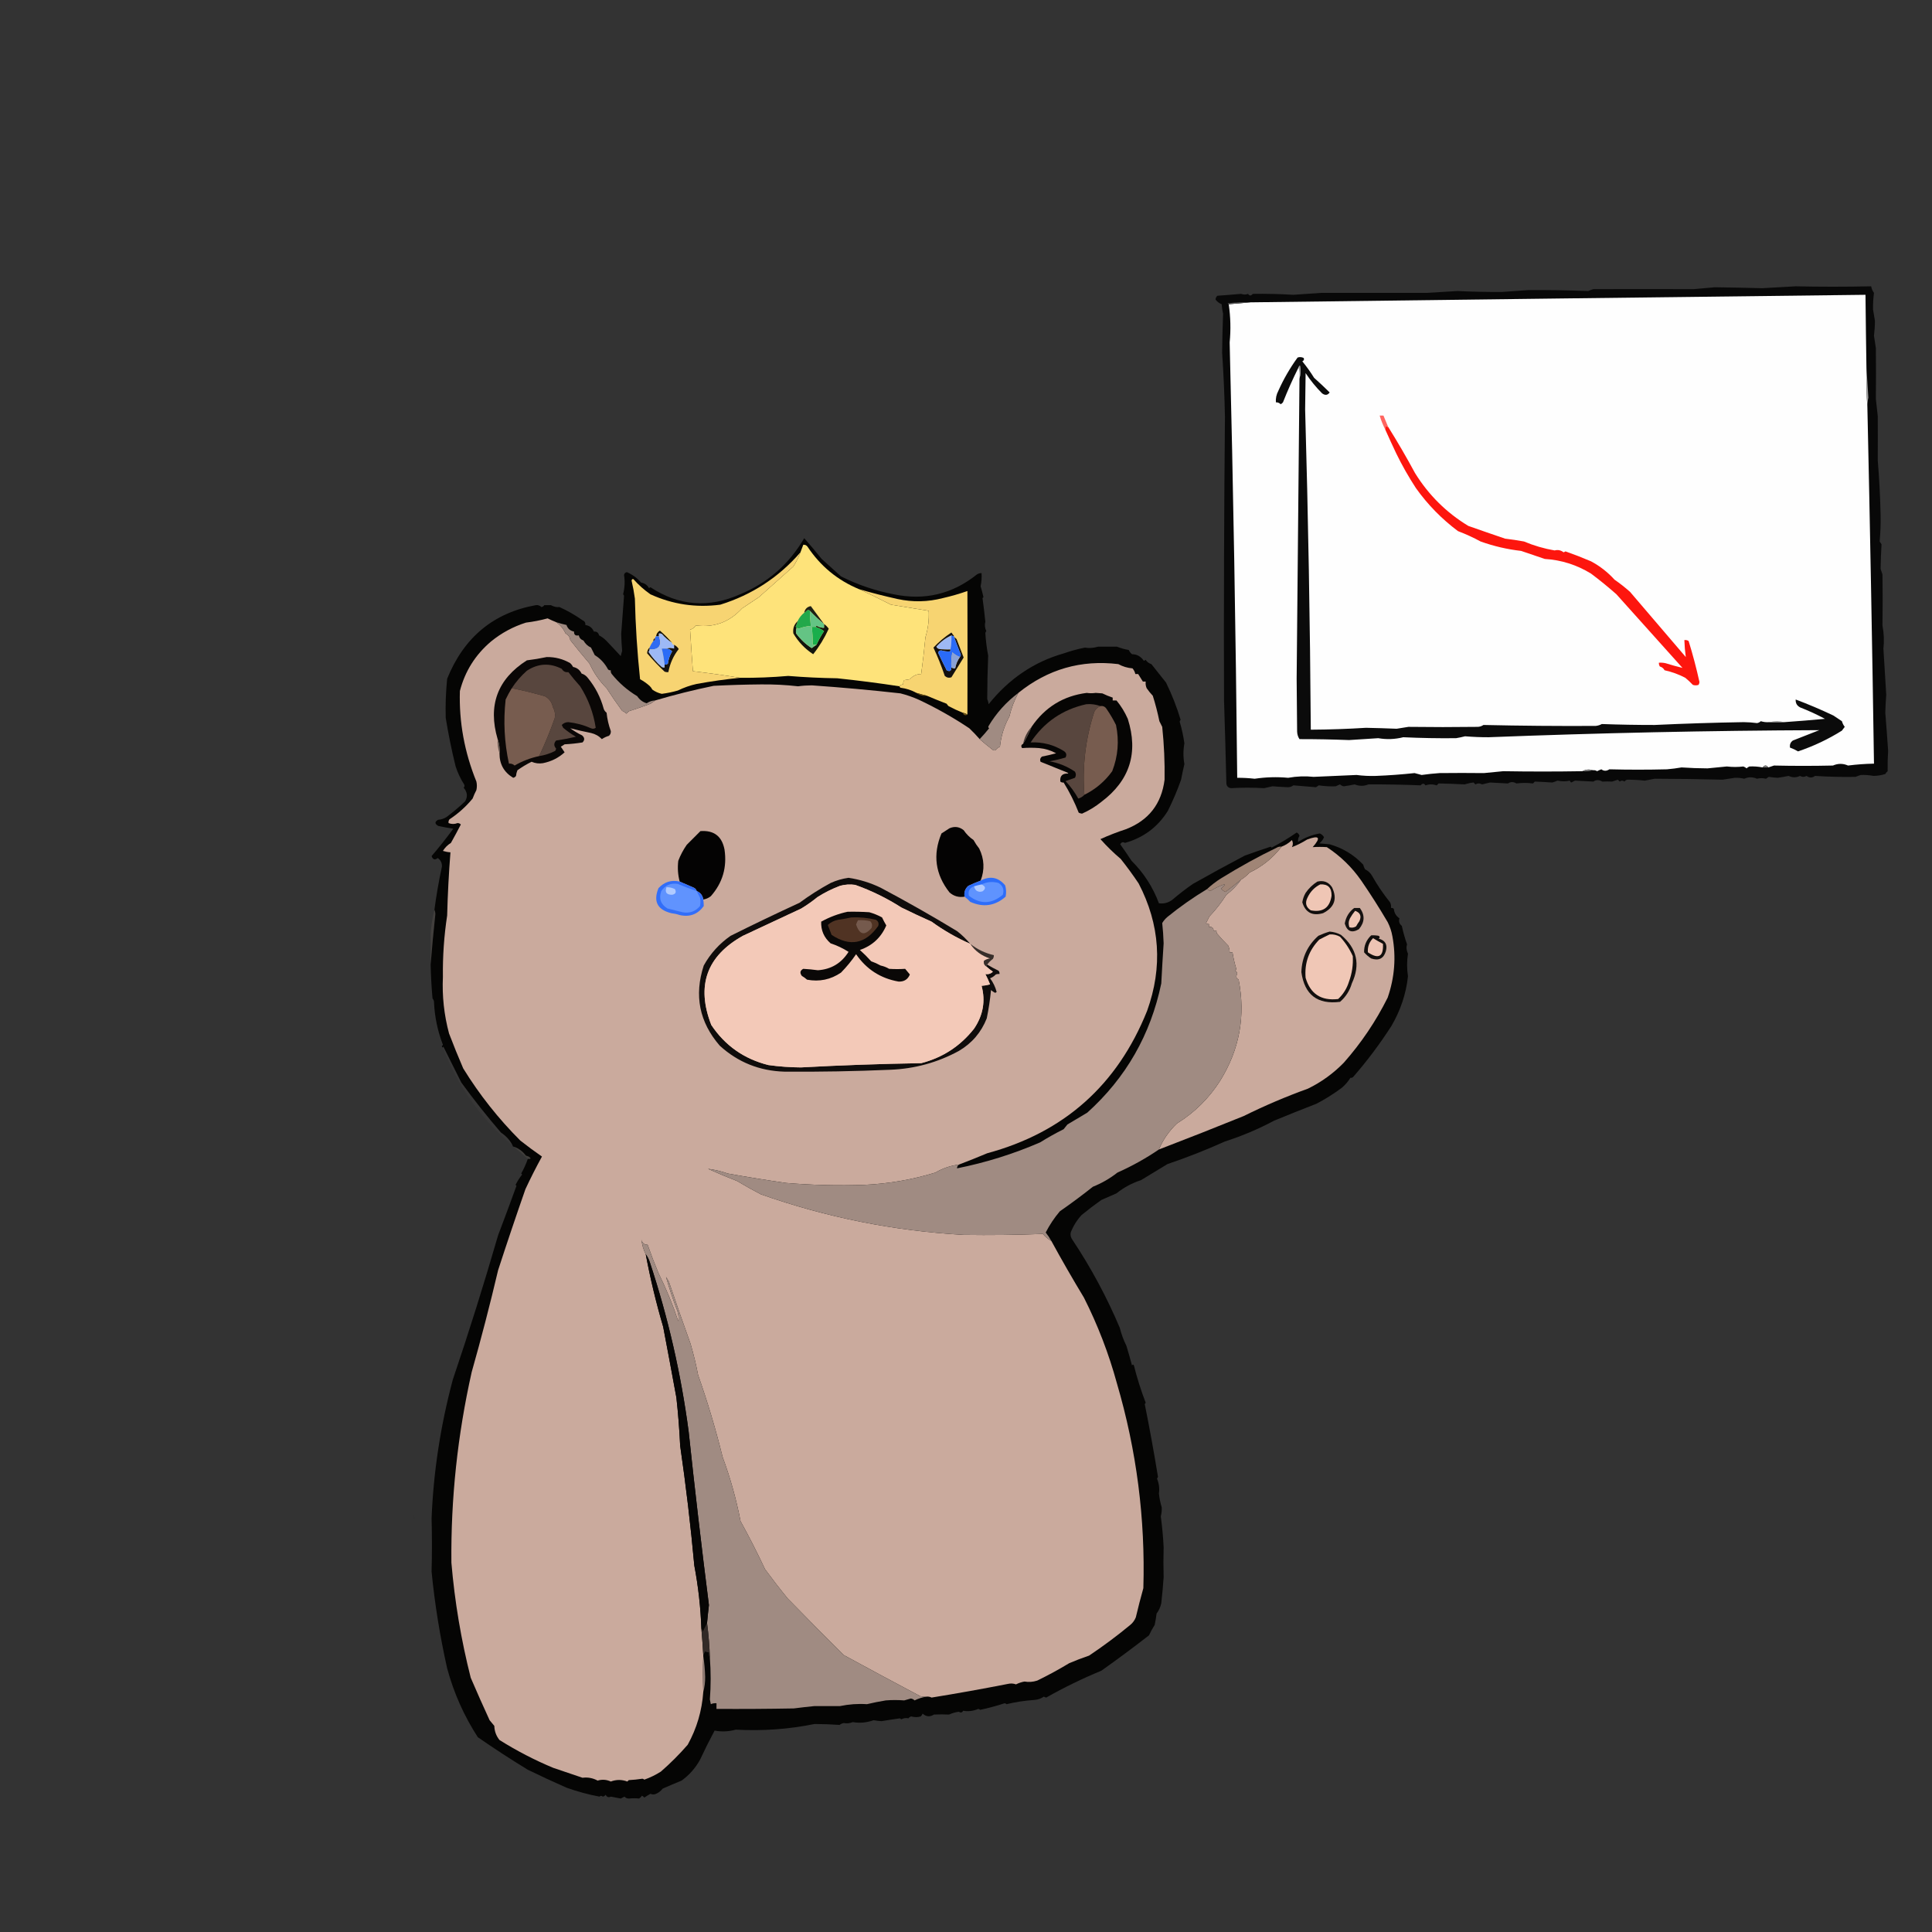 <?xml version="1.0" encoding="UTF-8"?>
<!DOCTYPE svg PUBLIC "-//W3C//DTD SVG 1.1//EN" "http://www.w3.org/Graphics/SVG/1.1/DTD/svg11.dtd">
<svg xmlns="http://www.w3.org/2000/svg" version="1.1" width="2048px" height="2048px" style="shape-rendering:geometricPrecision; text-rendering:geometricPrecision; image-rendering:optimizeQuality; fill-rule:evenodd; clip-rule:evenodd" xmlns:xlink="http://www.w3.org/1999/xlink">
<rect width="100%" height="100%" fill="#333333" stroke="none"/>
<g><path style="opacity:0.911" fill="#050505" d="M 1903.5,303.5 C 1929.12,304.072 1955.78,304.072 1983.5,303.5C 1983.98,306.005 1984.98,308.338 1986.5,310.5C 1985.75,316.018 1985.42,321.852 1985.5,328C 1986.17,332 1986.83,336 1987.5,340C 1987.51,344.995 1987.17,350.328 1986.5,356C 1987.17,360.333 1987.83,364.667 1988.5,369C 1988.68,387.526 1988.68,405.526 1988.5,423C 1989.17,429 1989.83,435 1990.5,441C 1990.61,457.18 1990.61,472.846 1990.5,488C 1992.07,506.748 1993.07,525.914 1993.5,545.5C 1993.73,554.928 1993.39,564.428 1992.5,574C 1993.17,575 1993.83,576 1994.5,577C 1994,585.408 1993.67,594.074 1993.5,603C 1994.17,605 1994.83,607 1995.5,609C 1995.78,626.642 1995.78,644.642 1995.5,663C 1997.09,671.629 1997.43,679.795 1996.5,687.5C 1997.41,703.557 1998.41,719.891 1999.5,736.5C 1999.02,742.564 1998.68,748.897 1998.5,755.5C 1999.57,768.586 2000.57,782.086 2001.5,796C 2001.04,802.619 2000.87,809.786 2001,817.5C 1999.98,818.354 1999.14,819.354 1998.5,820.5C 1994.7,821.724 1990.54,822.39 1986,822.5C 1981.42,821.651 1976.92,821.317 1972.5,821.5C 1970.62,822.093 1968.78,822.76 1967,823.5C 1952.81,823.78 1938.48,823.447 1924,822.5C 1921.12,824.714 1918.12,824.714 1915,822.5C 1912.67,823.833 1910.33,823.833 1908,822.5C 1904.11,824.425 1900.11,824.425 1896,822.5C 1892.23,823.274 1888.39,823.94 1884.5,824.5C 1881.33,824.362 1878.16,824.029 1875,823.5C 1874,824.167 1873,824.833 1872,825.5C 1868.67,824.697 1865.5,824.697 1862.5,825.5C 1857.82,823.49 1853.32,823.49 1849,825.5C 1845.81,824.718 1842.48,824.385 1839,824.5C 1834.67,825.167 1830.33,825.833 1826,826.5C 1802.6,825.892 1778.6,825.559 1754,825.5C 1750.53,826.202 1747.03,826.869 1743.5,827.5C 1737.71,826.835 1731.54,826.502 1725,826.5C 1723.74,826.759 1722.74,827.426 1722,828.5C 1720.33,827.167 1718.67,827.167 1717,828.5C 1716.33,827.833 1715.67,827.167 1715,826.5C 1713,827.167 1711,827.833 1709,828.5C 1705.49,828.341 1701.99,828.341 1698.5,828.5C 1695.14,826.47 1691.97,826.47 1689,828.5C 1682.56,828.121 1676.06,827.788 1669.5,827.5C 1668.17,828.167 1666.83,828.833 1665.5,829.5C 1664.81,828.975 1664.31,828.308 1664,827.5C 1659.89,828.485 1655.56,828.485 1651,827.5C 1649.22,828.309 1647.38,828.976 1645.5,829.5C 1639.42,829.076 1633.25,828.743 1627,828.5C 1626.33,829.167 1625.67,829.833 1625,830.5C 1619.06,829.746 1613.23,829.746 1607.5,830.5C 1604.29,828.594 1601.29,828.594 1598.5,830.5C 1592.38,830.182 1586.05,829.848 1579.5,829.5C 1576.63,830.122 1573.8,830.789 1571,831.5C 1568.67,830.167 1566.33,830.167 1564,831.5C 1563.33,830.833 1562.67,830.167 1562,829.5C 1559.03,829.797 1555.86,830.464 1552.5,831.5C 1543.47,831.003 1534.3,830.67 1525,830.5C 1524.33,831.167 1523.67,831.833 1523,832.5C 1519,831.167 1515,831.167 1511,832.5C 1509.52,830.219 1507.85,830.219 1506,832.5C 1487.19,831.737 1468.69,831.404 1450.5,831.5C 1445.79,833.486 1440.96,833.486 1436,831.5C 1432.22,832.299 1428.38,832.966 1424.5,833.5C 1422.94,833.278 1421.61,832.611 1420.5,831.5C 1418.94,832.074 1417.44,832.74 1416,833.5C 1410.12,833.766 1404.12,833.433 1398,832.5C 1397,833.167 1396,833.833 1395,834.5C 1387,833.833 1379,833.167 1371,832.5C 1369.26,833.894 1367.26,834.561 1365,834.5C 1359.31,834.238 1353.97,833.905 1349,833.5C 1346,834.167 1343,834.833 1340,835.5C 1327.93,834.804 1316.26,834.804 1305,835.5C 1301.99,835.153 1300.32,833.486 1300,830.5C 1299.32,801.521 1298.48,772.021 1297.5,742C 1297.18,646.344 1297.51,546.344 1298.5,442C 1298.04,419.307 1297.04,396.64 1295.5,374C 1295.66,360.517 1295.99,346.683 1296.5,332.5C 1295.75,329.223 1295.25,325.89 1295,322.5C 1292.3,321.415 1290.14,319.749 1288.5,317.5C 1288.64,315.893 1289.3,314.559 1290.5,313.5C 1298.62,312.937 1306.95,312.271 1315.5,311.5C 1318.29,312.445 1320.79,312.445 1323,311.5C 1324.48,313.781 1326.15,313.781 1328,311.5C 1341.73,311.268 1356.06,311.602 1371,312.5C 1380.67,311.833 1390.33,311.167 1400,310.5C 1437.57,310.43 1474.9,310.43 1512,310.5C 1523,309.833 1534,309.167 1545,308.5C 1560.46,309.243 1576.13,309.576 1592,309.5C 1601.33,308.833 1610.67,308.167 1620,307.5C 1640.4,307.339 1661.57,307.672 1683.5,308.5C 1685.3,307.735 1687.13,307.068 1689,306.5C 1724.41,306.38 1759.74,306.38 1795,306.5C 1802.67,305.833 1810.33,305.167 1818,304.5C 1834.54,304.732 1851.21,305.066 1868,305.5C 1879.93,304.843 1891.76,304.176 1903.5,303.5 Z"/></g>
<g><path style="opacity:1" fill="#fefefe" d="M 1978.5,389.5 C 1978.17,403.677 1978.5,417.677 1979.5,431.5C 1982.31,557.399 1984.64,683.399 1986.5,809.5C 1977.41,809.661 1968.25,810.328 1959,811.5C 1953.67,809.161 1948.34,809.161 1943,811.5C 1922.06,811.967 1901.23,811.967 1880.5,811.5C 1878.47,812.172 1876.47,812.838 1874.5,813.5C 1872.5,810.833 1870.5,810.833 1868.5,813.5C 1863.77,812.606 1859.1,812.273 1854.5,812.5C 1853.33,812.919 1852.33,813.585 1851.5,814.5C 1850.45,813.617 1849.29,812.95 1848,812.5C 1842.25,813.192 1836.41,813.192 1830.5,812.5C 1823.61,813.112 1816.78,813.779 1810,814.5C 1801.04,814.467 1791.88,814.133 1782.5,813.5C 1777.38,814.396 1772.22,815.062 1767,815.5C 1746.48,816.009 1726.15,816.009 1706,815.5C 1702.97,817.509 1700.14,817.509 1697.5,815.5C 1695.94,816.074 1694.44,816.74 1693,817.5C 1691.64,816.62 1690.14,816.286 1688.5,816.5C 1684.64,815.287 1680.97,815.62 1677.5,817.5C 1649.21,817.966 1621.21,817.966 1593.5,817.5C 1586.68,818.185 1579.85,818.852 1573,819.5C 1557.71,819.317 1542.05,819.317 1526,819.5C 1519.63,819.947 1513.3,820.614 1507,821.5C 1504.48,820.896 1501.98,820.229 1499.5,819.5C 1485.89,820.968 1472.22,821.968 1458.5,822.5C 1451.55,822.719 1444.71,822.386 1438,821.5C 1422.83,822.158 1407.66,822.825 1392.5,823.5C 1383.62,822.54 1374.62,822.873 1365.5,824.5C 1353.72,823.407 1341.89,823.74 1330,825.5C 1323.78,824.789 1317.61,824.455 1311.5,824.5C 1309.97,670.521 1307.3,516.688 1303.5,363C 1304.8,349.436 1304.47,335.936 1302.5,322.5C 1310.17,321.833 1317.83,321.167 1325.5,320.5C 1542.87,317.738 1760.2,315.071 1977.5,312.5C 1977.75,338.168 1978.09,363.835 1978.5,389.5 Z"/></g>
<g><path style="opacity:1" fill="#575757" d="M 1325.5,320.5 C 1317.83,321.167 1310.17,321.833 1302.5,322.5C 1301.96,322.44 1301.62,322.107 1301.5,321.5C 1309.47,320.502 1317.47,320.169 1325.5,320.5 Z"/></g>
<g><path style="opacity:0.999" fill="#0b0b0b" d="M 1875.5,765.5 C 1880.63,765.839 1885.97,765.839 1891.5,765.5C 1905.85,764.499 1920.18,763.333 1934.5,762C 1926.16,757.502 1917.5,753.502 1908.5,750C 1904.93,748.266 1903.26,745.432 1903.5,741.5C 1916.95,746.551 1930.29,752.218 1943.5,758.5C 1946.51,760.509 1949.51,762.509 1952.5,764.5C 1953.12,766.711 1954.12,768.711 1955.5,770.5C 1954.5,771.833 1953.5,773.167 1952.5,774.5C 1937.94,783.641 1922.44,790.974 1906,796.5C 1903.24,794.873 1900.4,793.54 1897.5,792.5C 1896.96,789.348 1897.96,786.848 1900.5,785C 1909.81,781.346 1919.15,777.679 1928.5,774C 1811.45,774.474 1694.61,776.974 1578,781.5C 1569.88,781.534 1561.55,781.201 1553,780.5C 1549.87,781.315 1546.7,781.982 1543.5,782.5C 1524.85,782.711 1506.18,782.378 1487.5,781.5C 1478.75,783.712 1469.91,784.046 1461,782.5C 1450.67,783.167 1440.33,783.833 1430,784.5C 1412.46,783.807 1394.96,783.474 1377.5,783.5C 1375.93,781.118 1375.1,778.451 1375,775.5C 1374.83,756.833 1374.67,738.167 1374.5,719.5C 1375.57,613.585 1376.57,507.585 1377.5,401.5C 1378.65,397.019 1378.82,392.352 1378,387.5C 1377.28,388.044 1376.78,388.711 1376.5,389.5C 1370.48,401.541 1364.98,413.874 1360,426.5C 1359.31,427.357 1358.48,428.023 1357.5,428.5C 1356.15,427.05 1354.48,426.383 1352.5,426.5C 1352.18,422.253 1353.01,418.253 1355,414.5C 1360.6,401.911 1367.44,390.078 1375.5,379C 1377.77,378.242 1379.94,378.409 1382,379.5C 1382.66,381.108 1382.16,382.275 1380.5,383C 1385.01,388.525 1389.18,394.359 1393,400.5C 1398.59,405.472 1404.09,410.639 1409.5,416C 1407.39,419.013 1404.72,419.346 1401.5,417C 1395,410.485 1389.16,403.319 1384,395.5C 1383.76,408.416 1383.59,421.25 1383.5,434C 1386.74,547.391 1388.74,660.558 1389.5,773.5C 1408.98,773.386 1428.48,772.719 1448,771.5C 1458.68,771.711 1469.52,772.045 1480.5,772.5C 1484.68,771.869 1488.84,771.203 1493,770.5C 1517.18,770.823 1541.52,770.823 1566,770.5C 1568.38,770.518 1570.55,769.851 1572.5,768.5C 1612.21,769.387 1651.88,769.721 1691.5,769.5C 1693.8,769.268 1695.96,768.601 1698,767.5C 1716.71,768.182 1735.38,768.515 1754,768.5C 1785.5,767.021 1817,766.021 1848.5,765.5C 1853.2,765.557 1857.86,765.89 1862.5,766.5C 1864.06,766.278 1865.39,765.611 1866.5,764.5C 1869.42,765.407 1872.42,765.74 1875.5,765.5 Z"/></g>
<g><path style="opacity:1" fill="#999999" d="M 1377.5,401.5 C 1377.82,397.298 1377.48,393.298 1376.5,389.5C 1376.78,388.711 1377.28,388.044 1378,387.5C 1378.82,392.352 1378.65,397.019 1377.5,401.5 Z"/></g>
<g><path style="opacity:1" fill="#a6a6a6" d="M 1978.5,389.5 C 1979.23,400.011 1979.9,410.678 1980.5,421.5C 1979.79,424.799 1979.46,428.133 1979.5,431.5C 1978.5,417.677 1978.17,403.677 1978.5,389.5 Z"/></g>
<g><path style="opacity:1" fill="#ff6560" d="M 1471.5,452.5 C 1470.5,452.586 1469.67,452.252 1469,451.5C 1468.51,452.793 1468.34,454.127 1468.5,455.5C 1466.05,450.725 1464.05,445.725 1462.5,440.5C 1463.83,440.5 1465.17,440.5 1466.5,440.5C 1468.12,444.474 1469.78,448.474 1471.5,452.5 Z"/></g>
<g><path style="opacity:1" fill="#fd160e" d="M 1471.5,452.5 C 1481.46,468.41 1490.96,484.744 1500,501.5C 1514.43,524.76 1533.26,543.426 1556.5,557.5C 1569.78,562.185 1582.78,566.685 1595.5,571C 1602.2,571.783 1608.87,572.783 1615.5,574C 1625.9,578.381 1636.74,581.548 1648,583.5C 1651.41,582.549 1654.57,583.215 1657.5,585.5C 1658.17,585.167 1658.83,584.833 1659.5,584.5C 1668.61,587.703 1677.61,591.203 1686.5,595C 1695.96,600.063 1704.3,606.563 1711.5,614.5C 1717.27,618.472 1722.77,622.805 1728,627.5C 1747.64,650.475 1767.3,673.475 1787,696.5C 1786.19,690.585 1785.69,684.585 1785.5,678.5C 1787.14,678.286 1788.64,678.62 1790,679.5C 1794.45,693.84 1798.28,708.34 1801.5,723C 1801.41,724.107 1801.08,725.107 1800.5,726C 1798.5,726.667 1796.5,726.667 1794.5,726C 1792.01,723.345 1789.34,720.845 1786.5,718.5C 1779.54,714.847 1772.21,712.18 1764.5,710.5C 1763.4,708.465 1761.74,707.132 1759.5,706.5C 1758.75,705.264 1758.42,703.93 1758.5,702.5C 1760.86,702.337 1763.19,702.503 1765.5,703C 1771.53,704.885 1777.53,706.551 1783.5,708C 1760.2,682.026 1736.86,656.026 1713.5,630C 1704.79,622.288 1695.79,614.955 1686.5,608C 1671.35,598.742 1655.02,593.576 1637.5,592.5C 1629.17,589.667 1620.83,586.833 1612.5,584C 1597.8,582.326 1583.47,578.993 1569.5,574C 1561.82,569.831 1553.82,566.164 1545.5,563C 1528.27,550.1 1513.43,534.933 1501,517.5C 1493.23,505.622 1486.23,493.289 1480,480.5C 1476.07,472.219 1472.24,463.886 1468.5,455.5C 1468.34,454.127 1468.51,452.793 1469,451.5C 1469.67,452.252 1470.5,452.586 1471.5,452.5 Z"/></g>
<g><path style="opacity:0.946" fill="#030302" d="M 559.5,1228.5 C 562.999,1228.74 563.332,1227.91 560.5,1226C 559.5,1225.67 558.5,1225.33 557.5,1225C 554.081,1220.39 549.747,1217.22 544.5,1215.5C 543.833,1215.5 543.5,1215.17 543.5,1214.5C 540.928,1209.05 536.762,1204.39 531,1200.5C 516.289,1183.42 502.289,1165.75 489,1147.5C 482.678,1134.86 476.344,1122.19 470,1109.5C 469.601,1109.73 469.435,1110.06 469.5,1110.5C 468.662,1110.16 468.328,1109.49 468.5,1108.5C 469.043,1108.44 469.376,1108.11 469.5,1107.5C 463.816,1092.75 460.649,1077.42 460,1061.5C 459.768,1060.26 459.268,1059.26 458.5,1058.5C 457.422,1046.35 456.755,1034.35 456.5,1022.5C 457.909,1004.8 459.576,986.963 461.5,969C 461.492,967.293 461.158,965.793 460.5,964.5C 462.537,949.056 465.204,933.722 468.5,918.5C 468.587,914.674 467.087,911.674 464,909.5C 461.059,911.964 458.892,911.297 457.5,907.5C 465.515,898.147 473.182,888.48 480.5,878.5C 475.136,877.645 469.803,876.645 464.5,875.5C 460.693,873.233 460.693,871.066 464.5,869C 467.754,868.75 470.754,867.75 473.5,866C 480.293,860.875 486.793,855.375 493,849.5C 495.982,844.505 495.482,839.672 491.5,835C 492.517,833.951 492.684,832.784 492,831.5C 488.214,825.592 485.214,819.258 483,812.5C 478.796,795.431 475.296,778.265 472.5,761C 472.107,747.335 472.607,733.502 474,719.5C 491.782,675.6 523.115,649.6 568,641.5C 570.07,641.163 572.07,641.829 574,643.5C 575.261,643.241 576.261,642.574 577,641.5C 579.333,641.5 581.667,641.5 584,641.5C 587,643.173 590,643.84 593,643.5C 601.347,647.233 609.513,651.899 617.5,657.5C 619.756,658.421 620.756,660.088 620.5,662.5C 624.889,663.179 627.889,665.512 629.5,669.5C 632.505,669.25 634.338,670.583 635,673.5C 637.775,674.939 640.275,676.772 642.5,679C 647.81,684.53 652.977,690.03 658,695.5C 658.422,693.645 658.922,691.811 659.5,690C 658.961,683.884 658.628,677.884 658.5,672C 659.483,658.528 660.483,645.028 661.5,631.5C 661.291,630.914 660.957,630.414 660.5,630C 662.277,622.971 662.611,616.137 661.5,609.5C 661.833,607.833 662.833,606.833 664.5,606.5C 670.341,609.006 675.341,612.673 679.5,617.5C 683.385,618.178 686.218,620.178 688,623.5C 688.414,623.043 688.914,622.709 689.5,622.5C 719.608,642.302 751.274,644.802 784.5,630C 813.84,617.828 836.507,597.995 852.5,570.5C 858.825,577.662 864.992,584.995 871,592.5C 877.808,598.638 884.641,604.805 891.5,611C 909.271,619.924 927.938,626.257 947.5,630C 980.171,636.772 1009.5,629.772 1035.5,609C 1037.02,607.991 1038.69,607.491 1040.5,607.5C 1040.78,612.233 1040.44,616.9 1039.5,621.5C 1040.67,625.384 1041.67,629.217 1042.5,633C 1042.17,633.333 1041.83,633.667 1041.5,634C 1042.61,642.045 1043.61,650.378 1044.5,659C 1043.62,662.336 1043.96,665.67 1045.5,669C 1044.98,669.561 1044.64,670.228 1044.5,671C 1044.96,678.922 1045.96,686.922 1047.5,695C 1046.86,710.241 1046.53,725.574 1046.5,741C 1047.25,742.734 1047.75,744.567 1048,746.5C 1069.54,719.502 1096.21,701.502 1128,692.5C 1135.19,689.995 1142.52,687.995 1150,686.5C 1154.35,687.29 1159.01,686.957 1164,685.5C 1170.68,685.511 1177.35,685.511 1184,685.5C 1188.31,687.172 1192.47,688.339 1196.5,689C 1197.3,690.771 1198.47,692.271 1200,693.5C 1205.18,693.518 1209.35,695.851 1212.5,700.5C 1213.17,700.167 1213.83,699.833 1214.5,699.5C 1215.92,701.718 1217.92,703.218 1220.5,704C 1225.69,710.516 1230.85,717.016 1236,723.5C 1242.33,736.432 1247.5,749.598 1251.5,763C 1250.98,763.561 1250.64,764.228 1250.5,765C 1252.74,772.504 1254.41,780.171 1255.5,788C 1254.17,795.333 1254.17,802.667 1255.5,810C 1254.21,815.434 1253.05,820.934 1252,826.5C 1248.12,837.518 1243.45,848.518 1238,859.5C 1227.29,876.701 1212.12,888.035 1192.5,893.5C 1190.38,892.218 1188.71,892.718 1187.5,895C 1191.62,900.73 1195.62,906.563 1199.5,912.5C 1212.4,925.282 1222.07,940.282 1228.5,957.5C 1233.51,958.248 1238.18,957.081 1242.5,954C 1249.55,947.951 1256.88,942.284 1264.5,937C 1282.64,926.76 1300.97,916.76 1319.5,907C 1328.64,903.677 1337.81,900.511 1347,897.5C 1347.33,897.833 1347.67,898.167 1348,898.5C 1357.23,893.763 1366.06,888.429 1374.5,882.5C 1376.05,883.212 1377.05,884.378 1377.5,886C 1376.21,888.05 1375.71,890.217 1376,892.5C 1383.05,887.929 1390.71,884.929 1399,883.5C 1400.96,884.292 1402.46,885.625 1403.5,887.5C 1402.41,890.094 1400.74,892.261 1398.5,894C 1402.17,894.333 1405.83,894.667 1409.5,895C 1423.29,898.915 1435.12,906.082 1445,916.5C 1445.47,918.246 1446.14,919.913 1447,921.5C 1450.23,923.036 1452.73,925.369 1454.5,928.5C 1460.1,938.412 1466.43,947.745 1473.5,956.5C 1474.47,958.396 1474.8,960.396 1474.5,962.5C 1475.68,962.281 1476.68,962.614 1477.5,963.5C 1477.98,967.789 1479.98,971.122 1483.5,973.5C 1482.46,976.678 1483.3,979.344 1486,981.5C 1487.41,988.145 1489.24,994.645 1491.5,1001C 1490.54,1004.06 1490.87,1007.39 1492.5,1011C 1491.28,1018.78 1491.28,1026.78 1492.5,1035C 1490.48,1053.49 1484.65,1070.99 1475,1087.5C 1462.78,1106.54 1449.28,1124.54 1434.5,1141.5C 1433.68,1142.39 1432.68,1142.72 1431.5,1142.5C 1429.15,1146.36 1426.15,1149.86 1422.5,1153C 1413.95,1159.4 1404.95,1165.07 1395.5,1170C 1380.35,1175.86 1365.35,1181.86 1350.5,1188C 1333.88,1196.88 1316.54,1204.21 1298.5,1210C 1278.61,1218.97 1258.27,1226.97 1237.5,1234C 1228.18,1239.64 1218.85,1245.31 1209.5,1251C 1199.95,1254.11 1191.28,1258.77 1183.5,1265C 1178.18,1267.33 1172.85,1269.66 1167.5,1272C 1160.28,1277.1 1153.28,1282.44 1146.5,1288C 1141.53,1293.44 1137.69,1299.61 1135,1306.5C 1134.45,1309.42 1135.12,1312.09 1137,1314.5C 1156.53,1343.89 1173.2,1374.89 1187,1407.5C 1188.74,1414.39 1191.08,1420.72 1194,1426.5C 1196.1,1433.42 1198.1,1440.42 1200,1447.5C 1200.67,1446.17 1201.33,1446.17 1202,1447.5C 1205.38,1460.96 1209.54,1474.13 1214.5,1487C 1214.04,1487.41 1213.71,1487.91 1213.5,1488.5C 1218.62,1514.01 1223.29,1539.68 1227.5,1565.5C 1227.17,1566.17 1226.83,1566.83 1226.5,1567.5C 1228.62,1572.6 1229.28,1577.77 1228.5,1583C 1228.97,1587.87 1229.97,1592.87 1231.5,1598C 1231.62,1601.09 1231.29,1604.26 1230.5,1607.5C 1231.94,1618.17 1232.94,1629.01 1233.5,1640C 1233.2,1650.58 1233.2,1661.25 1233.5,1672C 1232.86,1681.19 1232.03,1690.35 1231,1699.5C 1230.14,1703.54 1228.48,1707.21 1226,1710.5C 1225.52,1714.53 1224.85,1718.53 1224,1722.5C 1221.73,1726.04 1219.73,1729.71 1218,1733.5C 1201.48,1746.35 1184.65,1758.85 1167.5,1771C 1147.32,1779.34 1127.82,1788.84 1109,1799.5C 1108.13,1799.26 1107.29,1798.93 1106.5,1798.5C 1103.53,1800.58 1100.19,1801.75 1096.5,1802C 1086.2,1802.71 1076.37,1804.21 1067,1806.5C 1066.44,1805.98 1065.77,1805.64 1065,1805.5C 1056.26,1808.35 1047.59,1810.68 1039,1812.5C 1038.44,1811.98 1037.77,1811.64 1037,1811.5C 1031.76,1813.76 1026.43,1814.42 1021,1813.5C 1019.81,1815.53 1018.31,1815.86 1016.5,1814.5C 1013.07,1814.91 1009.57,1815.91 1006,1817.5C 1000.9,1817.24 995.566,1817.24 990,1817.5C 985.817,1820.2 981.817,1819.87 978,1816.5C 977.581,1817.67 976.915,1818.67 976,1819.5C 972.912,1820.47 969.579,1820.47 966,1819.5C 964.739,1819.76 963.739,1820.43 963,1821.5C 960.534,1820.89 958.034,1821.22 955.5,1822.5C 954.914,1822.29 954.414,1821.96 954,1821.5C 947.536,1822.39 941.036,1823.39 934.5,1824.5C 931.674,1824.31 928.841,1823.98 926,1823.5C 918.614,1826.1 911.281,1826.76 904,1825.5C 900.803,1826.79 897.637,1827.12 894.5,1826.5C 892.813,1826.76 891.313,1827.43 890,1828.5C 881.485,1827.87 872.652,1827.54 863.5,1827.5C 836.207,1833.06 808.374,1835.06 780,1833.5C 772.323,1835.57 764.823,1835.9 757.5,1834.5C 752.047,1844.69 746.881,1855.03 742,1865.5C 737.106,1874.31 730.606,1881.65 722.5,1887.5C 715.758,1890.24 709.092,1893.08 702.5,1896C 700.485,1898.42 698.485,1900.08 696.5,1901C 694.186,1902.4 691.853,1902.56 689.5,1901.5C 687.267,1902.74 685.101,1904.08 683,1905.5C 682.311,1904.64 681.478,1903.98 680.5,1903.5C 679.719,1904.74 678.719,1905.74 677.5,1906.5C 673.995,1906.16 670.495,1906.16 667,1906.5C 664.966,1906.65 663.299,1905.98 662,1904.5C 660.667,1905.17 659.333,1905.83 658,1906.5C 654.534,1905.8 651.034,1905.13 647.5,1904.5C 645.149,1905.71 643.316,1905.05 642,1902.5C 641.261,1903.57 640.261,1904.24 639,1904.5C 637.765,1903.38 636.598,1903.38 635.5,1904.5C 623.584,1902.25 611.917,1899.08 600.5,1895C 586.713,1888.94 573.047,1882.61 559.5,1876C 541.459,1864.99 523.792,1853.49 506.5,1841.5C 491.908,1818.97 481.075,1794.64 474,1768.5C 466.339,1734.27 460.839,1700.1 457.5,1666C 457.993,1647.27 457.993,1628.43 457.5,1609.5C 459.477,1560.26 466.977,1511.26 480,1462.5C 497.01,1412.22 513.01,1361.22 528,1309.5C 534.887,1291.37 541.387,1273.87 547.5,1257C 547.167,1256.67 546.833,1256.33 546.5,1256C 548.466,1252.1 550.8,1248.44 553.5,1245C 553.167,1244.67 552.833,1244.33 552.5,1244C 555.323,1239.02 557.657,1233.85 559.5,1228.5 Z"/></g>
<g><path style="opacity:1" fill="#fee37a" d="M 910.5,624.5 C 921.899,629.698 933.232,635.198 944.5,641C 957.89,643.113 971.223,645.28 984.5,647.5C 984.969,657.047 983.803,666.381 981,675.5C 979.763,688.536 978.263,701.536 976.5,714.5C 971.877,714.451 967.877,716.285 964.5,720C 962.5,720.333 960.5,720.667 958.5,721C 957.62,722.356 957.286,723.856 957.5,725.5C 955.801,725.527 954.467,726.194 953.5,727.5C 931.602,724.148 909.602,721.315 887.5,719C 870.134,718.749 852.8,717.916 835.5,716.5C 818.534,717.993 801.534,718.66 784.5,718.5C 767.901,715.795 751.234,713.462 734.5,711.5C 733.43,697.118 732.43,682.452 731.5,667.5C 733.978,666.805 735.978,665.305 737.5,663C 756.828,665.517 773.162,659.517 786.5,645C 792.5,641 798.5,637 804.5,633C 816.667,622.167 828.833,611.333 841,600.5C 844.054,595.726 846.554,590.726 848.5,585.5C 849.552,582.807 850.552,580.14 851.5,577.5C 853.39,577.297 854.89,577.963 856,579.5C 869.663,600.065 887.83,615.065 910.5,624.5 Z"/></g>
<g><path style="opacity:1" fill="#f7d472" d="M 848.5,585.5 C 846.554,590.726 844.054,595.726 841,600.5C 828.833,611.333 816.667,622.167 804.5,633C 798.5,637 792.5,641 786.5,645C 773.162,659.517 756.828,665.517 737.5,663C 735.978,665.305 733.978,666.805 731.5,667.5C 732.43,682.452 733.43,697.118 734.5,711.5C 751.234,713.462 767.901,715.795 784.5,718.5C 769.214,720.033 753.881,722.199 738.5,725C 731.609,726.52 724.943,728.853 718.5,732C 712.922,733.596 707.256,734.763 701.5,735.5C 697.846,734.671 694.513,733.171 691.5,731C 690.743,729.488 689.743,728.154 688.5,727C 685.473,724.318 682.139,721.985 678.5,720C 675.488,691.448 673.654,662.948 673,634.5C 672.149,628.112 670.982,621.778 669.5,615.5C 669.733,614.068 670.4,613.568 671.5,614C 676.905,620.076 682.905,625.409 689.5,630C 713.015,640.702 737.682,644.369 763.5,641C 797.144,630.519 825.478,612.019 848.5,585.5 Z"/></g>
<g><path style="opacity:1" fill="#f7d471" d="M 910.5,624.5 C 924.024,628.465 937.691,631.965 951.5,635C 967.57,638.467 983.57,638.134 999.5,634C 1008.41,631.969 1017.08,629.469 1025.5,626.5C 1025.64,670.196 1025.64,713.863 1025.5,757.5C 1023.99,756.498 1022.32,755.831 1020.5,755.5C 1015.34,753.417 1010.34,751.084 1005.5,748.5C 1004.71,747.758 1004.05,746.925 1003.5,746C 996.333,743.231 989.333,740.397 982.5,737.5C 978.851,736.609 975.184,735.609 971.5,734.5C 966.294,731.615 960.628,729.782 954.5,729C 953.944,728.617 953.611,728.117 953.5,727.5C 954.467,726.194 955.801,725.527 957.5,725.5C 957.286,723.856 957.62,722.356 958.5,721C 960.5,720.667 962.5,720.333 964.5,720C 967.877,716.285 971.877,714.451 976.5,714.5C 978.263,701.536 979.763,688.536 981,675.5C 983.803,666.381 984.969,657.047 984.5,647.5C 971.223,645.28 957.89,643.113 944.5,641C 933.232,635.198 921.899,629.698 910.5,624.5 Z"/></g>
<g><path style="opacity:1" fill="#22a84a" d="M 858.5,647.5 C 858.569,652.854 858.902,658.187 859.5,663.5C 855.002,663.856 850.668,664.856 846.5,666.5C 845.817,666.137 845.15,665.804 844.5,665.5C 843.903,665.265 843.57,664.765 843.5,664C 844.32,662.2 844.986,660.366 845.5,658.5C 847.111,654.949 849.444,651.949 852.5,649.5C 853.627,648.878 854.627,648.045 855.5,647C 856.749,646.26 857.749,646.427 858.5,647.5 Z"/></g>
<g><path style="opacity:1" fill="#1d2014" d="M 873.5,661.5 C 868.199,657.2 863.199,652.534 858.5,647.5C 857.749,646.427 856.749,646.26 855.5,647C 854.627,648.045 853.627,648.878 852.5,649.5C 853.295,645.54 855.629,643.207 859.5,642.5C 864.148,648.82 868.815,655.153 873.5,661.5 Z"/></g>
<g><path style="opacity:1" fill="#caaa9d" d="M 589.5,659.5 C 593.907,662.417 597.241,666.417 599.5,671.5C 602.384,672.925 604.051,675.258 604.5,678.5C 611.144,686.979 617.978,695.312 625,703.5C 629.473,713.292 635.473,721.959 643,729.5C 648.253,737.674 653.753,745.674 659.5,753.5C 661.193,754.228 662.693,755.228 664,756.5C 664.833,755.667 665.667,754.833 666.5,754C 674.227,751.535 681.894,748.869 689.5,746C 691.233,744.811 692.9,743.644 694.5,742.5C 714.904,736.476 735.571,731.309 756.5,727C 773.156,726.141 789.822,725.641 806.5,725.5C 819.769,725.34 832.935,726.006 846,727.5C 850.753,726.846 855.587,726.513 860.5,726.5C 891.895,728.672 923.228,731.505 954.5,735C 961.382,736.738 968.048,739.072 974.5,742C 992.946,750.72 1010.61,760.72 1027.5,772C 1031.37,775.702 1035.04,779.536 1038.5,783.5C 1042.94,787.415 1047.61,791.249 1052.5,795C 1053.5,795.667 1054.5,795.667 1055.5,795C 1056.73,793.471 1058.23,792.304 1060,791.5C 1061.16,780.22 1064.49,769.553 1070,759.5C 1072.07,750.651 1075.24,742.317 1079.5,734.5C 1110.69,709.377 1146.02,699.21 1185.5,704C 1190.14,706.55 1195.14,708.05 1200.5,708.5C 1202.03,710.289 1203.03,712.289 1203.5,714.5C 1204.5,714.5 1205.5,714.5 1206.5,714.5C 1208.17,717.167 1209.83,719.833 1211.5,722.5C 1212.5,722.5 1213.5,722.5 1214.5,722.5C 1214.19,724.924 1214.53,727.257 1215.5,729.5C 1217.44,732.314 1219.6,734.981 1222,737.5C 1224.8,746.358 1227.13,755.358 1229,764.5C 1230,766.5 1231,768.5 1232,770.5C 1233.98,789.485 1234.81,808.151 1234.5,826.5C 1231.25,852.177 1217.58,869.677 1193.5,879C 1184.3,882.009 1175.3,885.509 1166.5,889.5C 1173.18,897.017 1180.35,904.017 1188,910.5C 1194.66,918.841 1200.99,927.508 1207,936.5C 1229.69,980.068 1232.69,1025.07 1216,1071.5C 1184.49,1150.13 1127.99,1200.46 1046.5,1222.5C 1036.51,1226.71 1026.51,1230.71 1016.5,1234.5C 1007.63,1235.6 999.292,1238.43 991.5,1243C 967.05,1250.46 942.05,1254.8 916.5,1256C 888.792,1256.96 861.126,1256.29 833.5,1254C 812.761,1251.04 792.095,1247.7 771.5,1244C 764.609,1241.56 757.609,1239.89 750.5,1239C 760.728,1243.62 771.062,1247.95 781.5,1252C 789.672,1256.92 798.005,1261.59 806.5,1266C 876.125,1290.55 947.791,1304.88 1021.5,1309C 1049.52,1309.42 1077.52,1309.09 1105.5,1308C 1108.1,1311.11 1111.1,1313.61 1114.5,1315.5C 1125.52,1335.7 1137.02,1355.7 1149,1375.5C 1163.71,1404.6 1175.38,1434.93 1184,1466.5C 1204.83,1537.44 1214.16,1609.77 1212,1683.5C 1209.12,1693.8 1206.45,1704.13 1204,1714.5C 1202.63,1717.88 1200.46,1720.71 1197.5,1723C 1183.67,1734.41 1169.33,1745.07 1154.5,1755C 1147.33,1757.42 1140.33,1760.09 1133.5,1763C 1122.31,1769.76 1110.97,1775.92 1099.5,1781.5C 1094.98,1782.97 1090.48,1783.3 1086,1782.5C 1082.88,1783.06 1079.88,1784.06 1077,1785.5C 1074.21,1784.48 1071.38,1784.32 1068.5,1785C 1041.42,1790.31 1014.42,1795.15 987.5,1799.5C 985.929,1798.69 984.262,1798.36 982.5,1798.5C 980.143,1798.66 977.81,1798.5 975.5,1798C 948.324,1783.62 921.324,1769.12 894.5,1754.5C 874.459,1734.63 854.626,1714.63 835,1694.5C 826.769,1684.39 818.769,1674.05 811,1663.5C 802.914,1646.27 794.248,1629.27 785,1612.5C 780.522,1589.25 774.189,1566.58 766,1544.5C 758.729,1515.03 750.063,1486.03 740,1457.5C 737.866,1446.36 735.199,1435.36 732,1424.5C 724.122,1402.53 716.455,1380.53 709,1358.5C 708,1356.83 707,1355.17 706,1353.5C 709.38,1365.62 713.38,1377.62 718,1389.5C 719.277,1393.1 719.61,1396.76 719,1400.5C 713.178,1383.04 706.178,1366.04 698,1349.5C 693.853,1339.55 690.019,1329.55 686.5,1319.5C 682.604,1319.44 680.438,1317.44 680,1313.5C 680.431,1319.17 681.931,1324.5 684.5,1329.5C 689.392,1355.55 695.558,1381.22 703,1406.5C 707.76,1431.49 712.427,1456.49 717,1481.5C 718.875,1498.45 720.208,1515.45 721,1532.5C 727.122,1574.69 732.122,1617.02 736,1659.5C 740.2,1681.63 742.7,1703.97 743.5,1726.5C 744.299,1735.82 744.966,1745.15 745.5,1754.5C 745.5,1754.83 745.5,1755.17 745.5,1755.5C 745.061,1768.12 745.061,1780.78 745.5,1793.5C 744.097,1813.53 738.597,1832.19 729,1849.5C 720.167,1859.67 710.667,1869.17 700.5,1878C 694.988,1881.51 689.155,1884.34 683,1886.5C 682.439,1885.98 681.772,1885.64 681,1885.5C 676.205,1886.25 671.372,1886.75 666.5,1887C 666,1887.5 665.5,1888 665,1888.5C 659.133,1886.3 653.3,1886.3 647.5,1888.5C 642.943,1886.4 638.277,1886.07 633.5,1887.5C 628.441,1884.77 623.108,1883.77 617.5,1884.5C 607.155,1881.06 596.822,1877.56 586.5,1874C 567.059,1865.94 548.059,1856.11 529.5,1844.5C 525.984,1840.13 524.151,1835.13 524,1829.5C 522.333,1827.5 520.667,1825.5 519,1823.5C 512.137,1808.57 505.47,1793.57 499,1778.5C 488.821,1738.43 481.988,1697.76 478.5,1656.5C 477.836,1588.63 485.002,1521.3 500,1454.5C 510.133,1418.76 519.466,1382.76 528,1346.5C 537.369,1317.67 547.035,1289.01 557,1260.5C 562.45,1248.82 568.283,1237.32 574.5,1226C 566.648,1220.57 558.981,1214.91 551.5,1209C 528.343,1185.85 508.176,1160.35 491,1132.5C 485.76,1120.34 480.76,1108.01 476,1095.5C 470.736,1075.86 468.569,1055.86 469.5,1035.5C 469.216,1013.71 470.716,992.039 474,970.5C 474.582,948.108 475.749,925.775 477.5,903.5C 474.784,903.322 472.117,902.822 469.5,902C 471.667,898.5 474.5,895.667 478,893.5C 481.642,887.048 485.142,880.548 488.5,874C 487.57,873.009 486.404,872.509 485,872.5C 481.828,873.747 478.661,873.747 475.5,872.5C 475.238,871.022 475.571,869.689 476.5,868.5C 485.736,862.435 493.903,855.101 501,846.5C 502.139,843.417 503.472,840.417 505,837.5C 505.667,834.5 505.667,831.5 505,828.5C 492.326,797.264 486.493,765.264 487.5,732.5C 492.9,711.576 503.9,694.076 520.5,680C 531.566,670.967 543.9,664.3 557.5,660C 565.287,659.043 572.954,657.543 580.5,655.5C 583.504,656.989 586.504,658.322 589.5,659.5 Z"/></g>
<g><path style="opacity:1" fill="#9f8a81" d="M 589.5,659.5 C 593.049,660.679 596.716,661.679 600.5,662.5C 601.757,666.347 604.424,668.68 608.5,669.5C 608.384,672.91 610.05,674.244 613.5,673.5C 614.099,676.168 615.766,678.002 618.5,679C 620.444,682.45 623.111,684.95 626.5,686.5C 627.833,689.167 629.167,691.833 630.5,694.5C 636.378,698.055 641.045,703.055 644.5,709.5C 645.325,710.386 646.325,710.719 647.5,710.5C 647.238,711.978 647.571,713.311 648.5,714.5C 656.062,723.889 665.062,731.723 675.5,738C 677.942,741.718 681.275,744.218 685.5,745.5C 688.199,743.653 691.199,742.653 694.5,742.5C 692.9,743.644 691.233,744.811 689.5,746C 681.894,748.869 674.227,751.535 666.5,754C 665.667,754.833 664.833,755.667 664,756.5C 662.693,755.228 661.193,754.228 659.5,753.5C 653.753,745.674 648.253,737.674 643,729.5C 635.473,721.959 629.473,713.292 625,703.5C 617.978,695.312 611.144,686.979 604.5,678.5C 604.051,675.258 602.384,672.925 599.5,671.5C 597.241,666.417 593.907,662.417 589.5,659.5 Z"/></g>
<g><path style="opacity:1" fill="#12140c" d="M 845.5,658.5 C 844.986,660.366 844.32,662.2 843.5,664C 843.57,664.765 843.903,665.265 844.5,665.5C 843.677,667.455 843.51,669.455 844,671.5C 848.712,677.891 854.212,683.058 860.5,687C 862.183,685.714 863.849,684.547 865.5,683.5C 867.754,678.496 870.421,673.662 873.5,669C 870.781,667.058 867.781,665.558 864.5,664.5C 864.735,663.903 865.235,663.57 866,663.5C 868.319,664.871 870.819,665.538 873.5,665.5C 873.5,664.167 873.5,662.833 873.5,661.5C 875.43,662.763 877.097,664.43 878.5,666.5C 873.82,676.628 868.32,685.628 862,693.5C 853.327,687.826 846.327,680.493 841,671.5C 840.247,666.349 841.747,662.015 845.5,658.5 Z"/></g>
<g><path style="opacity:1" fill="#19ae4c" d="M 864.5,664.5 C 867.781,665.558 870.781,667.058 873.5,669C 870.421,673.662 867.754,678.496 865.5,683.5C 864.167,683.5 862.833,683.5 861.5,683.5C 861.593,677.137 861.26,670.804 860.5,664.5C 861.833,664.5 863.167,664.5 864.5,664.5 Z"/></g>
<g><path style="opacity:1" fill="#64c484" d="M 858.5,647.5 C 863.199,652.534 868.199,657.2 873.5,661.5C 873.5,662.833 873.5,664.167 873.5,665.5C 870.819,665.538 868.319,664.871 866,663.5C 865.235,663.57 864.735,663.903 864.5,664.5C 863.167,664.5 861.833,664.5 860.5,664.5C 861.26,670.804 861.593,677.137 861.5,683.5C 862.833,683.5 864.167,683.5 865.5,683.5C 863.849,684.547 862.183,685.714 860.5,687C 854.212,683.058 848.712,677.891 844,671.5C 843.51,669.455 843.677,667.455 844.5,665.5C 845.15,665.804 845.817,666.137 846.5,666.5C 850.668,664.856 855.002,663.856 859.5,663.5C 858.902,658.187 858.569,652.854 858.5,647.5 Z"/></g>
<g><path style="opacity:1" fill="#120f08" d="M 712.5,681.5 C 708.379,678.881 704.713,675.714 701.5,672C 700.552,671.517 699.552,671.351 698.5,671.5C 698.5,672.5 698.5,673.5 698.5,674.5C 697.5,674.5 696.5,674.5 695.5,674.5C 695.834,671.832 697.167,669.832 699.5,668.5C 704.215,672.548 708.548,676.881 712.5,681.5 Z"/></g>
<g><path style="opacity:1" fill="#306cf2" d="M 695.5,674.5 C 696.5,674.5 697.5,674.5 698.5,674.5C 701.971,684.258 698.637,688.925 688.5,688.5C 688.5,687.833 688.5,687.167 688.5,686.5C 689.584,683.996 690.917,681.663 692.5,679.5C 693.906,679.027 694.573,678.027 694.5,676.5C 694.328,675.508 694.662,674.842 695.5,674.5 Z"/></g>
<g><path style="opacity:1" fill="#9eb9f4" d="M 1008.5,673.5 C 1008.78,678.595 1008.45,683.595 1007.5,688.5C 1003.49,688.666 999.486,688.499 995.5,688C 994.09,687.632 993.09,686.799 992.5,685.5C 997.028,680.289 1002.36,676.289 1008.5,673.5 Z"/></g>
<g><path style="opacity:1" fill="#242237" d="M 694.5,676.5 C 694.573,678.027 693.906,679.027 692.5,679.5C 692.427,677.973 693.094,676.973 694.5,676.5 Z"/></g>
<g><path style="opacity:1" fill="#2b2722" d="M 712.5,681.5 C 713.833,681.5 714.5,682.167 714.5,683.5C 714.5,682.167 713.833,681.5 712.5,681.5 Z"/></g>
<g><path style="opacity:1" fill="#13100f" d="M 1011.5,674.5 C 1010.39,674.443 1009.39,674.11 1008.5,673.5C 1002.36,676.289 997.028,680.289 992.5,685.5C 993.09,686.799 994.09,687.632 995.5,688C 999.486,688.499 1003.49,688.666 1007.5,688.5C 1007.63,689.239 1007.46,689.906 1007,690.5C 1004.16,690.753 1001.16,690.42 998,689.5C 996.029,689.281 994.862,690.115 994.5,692C 997.364,698.228 1000.36,704.395 1003.5,710.5C 1006.83,712.252 1008.5,711.252 1008.5,707.5C 1009.71,708.234 1011.04,708.567 1012.5,708.5C 1013.31,704.061 1014.98,700.061 1017.5,696.5C 1018.6,695.399 1018.76,694.066 1018,692.5C 1015.67,686.8 1013.5,681.133 1011.5,675.5C 1012.46,675.953 1013.29,676.619 1014,677.5C 1016.5,683.998 1019,690.498 1021.5,697C 1017.26,703.939 1012.93,710.939 1008.5,718C 1005.86,718.839 1003.53,718.339 1001.5,716.5C 998.038,706.25 994.038,696.25 989.5,686.5C 995.115,680.495 1001.45,675.162 1008.5,670.5C 1009.52,671.852 1010.52,673.185 1011.5,674.5 Z"/></g>
<g><path style="opacity:1" fill="#141210" d="M 714.5,683.5 C 716.613,684.548 718.28,686.048 719.5,688C 713.836,695.17 710.169,703.337 708.5,712.5C 707.127,712.657 705.793,712.49 704.5,712C 697.996,705.829 691.829,699.329 686,692.5C 685.992,690.179 686.825,688.179 688.5,686.5C 688.5,687.167 688.5,687.833 688.5,688.5C 688.586,689.496 688.252,690.329 687.5,691C 691.46,696.895 696.126,702.228 701.5,707C 702.448,707.483 703.448,707.649 704.5,707.5C 704.5,706.5 704.5,705.5 704.5,704.5C 705.822,704.67 706.989,704.337 708,703.5C 708.603,698.856 710.103,694.523 712.5,690.5C 710.936,688.749 708.936,687.749 706.5,687.5C 709.005,686.503 711.672,686.503 714.5,687.5C 714.5,686.167 714.5,684.833 714.5,683.5 Z"/></g>
<g><path style="opacity:1" fill="#9db9f6" d="M 712.5,681.5 C 712.5,682.833 713.167,683.5 714.5,683.5C 714.5,684.833 714.5,686.167 714.5,687.5C 711.672,686.503 709.005,686.503 706.5,687.5C 704.833,687.5 703.167,687.5 701.5,687.5C 702.88,693.068 703.88,698.735 704.5,704.5C 704.5,705.5 704.5,706.5 704.5,707.5C 703.448,707.649 702.448,707.483 701.5,707C 696.126,702.228 691.46,696.895 687.5,691C 688.252,690.329 688.586,689.496 688.5,688.5C 698.637,688.925 701.971,684.258 698.5,674.5C 698.5,673.5 698.5,672.5 698.5,671.5C 699.552,671.351 700.552,671.517 701.5,672C 704.713,675.714 708.379,678.881 712.5,681.5 Z"/></g>
<g><path style="opacity:1" fill="#2a6bf7" d="M 706.5,687.5 C 708.936,687.749 710.936,688.749 712.5,690.5C 710.103,694.523 708.603,698.856 708,703.5C 706.989,704.337 705.822,704.67 704.5,704.5C 703.88,698.735 702.88,693.068 701.5,687.5C 703.167,687.5 704.833,687.5 706.5,687.5 Z"/></g>
<g><path style="opacity:1" fill="#2a6bf7" d="M 1008.5,673.5 C 1009.39,674.11 1010.39,674.443 1011.5,674.5C 1011.5,674.833 1011.5,675.167 1011.5,675.5C 1013.5,681.133 1015.67,686.8 1018,692.5C 1018.76,694.066 1018.6,695.399 1017.5,696.5C 1014.53,695.345 1011.86,693.678 1009.5,691.5C 1008.51,696.792 1008.17,702.125 1008.5,707.5C 1008.5,711.252 1006.83,712.252 1003.5,710.5C 1000.36,704.395 997.364,698.228 994.5,692C 994.862,690.115 996.029,689.281 998,689.5C 1001.16,690.42 1004.16,690.753 1007,690.5C 1007.46,689.906 1007.63,689.239 1007.5,688.5C 1008.45,683.595 1008.78,678.595 1008.5,673.5 Z"/></g>
<g><path style="opacity:1" fill="#8aa2d7" d="M 1017.5,696.5 C 1014.98,700.061 1013.31,704.061 1012.5,708.5C 1011.04,708.567 1009.71,708.234 1008.5,707.5C 1008.17,702.125 1008.51,696.792 1009.5,691.5C 1011.86,693.678 1014.53,695.345 1017.5,696.5 Z"/></g>
<g><path style="opacity:0.99" fill="#090706" d="M 529.5,798.5 C 529.904,793.217 529.238,788.217 527.5,783.5C 517.008,747.694 527.341,719.86 558.5,700C 565.566,699.142 572.566,697.975 579.5,696.5C 588.498,696.377 596.831,698.544 604.5,703C 605.743,704.154 606.743,705.488 607.5,707C 611.64,707.8 614.64,710.133 616.5,714C 619.149,714.794 621.316,716.294 623,718.5C 631.045,728.256 636.712,739.256 640,751.5C 640.615,753.116 641.615,754.449 643,755.5C 643.705,762.276 645.205,768.776 647.5,775C 647.646,777.034 646.98,778.701 645.5,780C 642.794,780.77 640.294,781.937 638,783.5C 634.88,780.223 631.046,778.056 626.5,777C 619.037,775.503 611.704,773.836 604.5,772C 608.418,774.877 612.585,777.377 617,779.5C 619.84,781.951 620.006,784.451 617.5,787C 611.207,788.023 604.874,788.689 598.5,789C 597.241,789.923 595.908,790.757 594.5,791.5C 595.833,793.5 597.167,795.5 598.5,797.5C 592.006,803.414 584.339,807.247 575.5,809C 571.364,809.671 567.364,809.171 563.5,807.5C 558.238,810.102 553.238,813.102 548.5,816.5C 547.692,818.423 547.192,820.423 547,822.5C 546.261,823.574 545.261,824.241 544,824.5C 534.226,818.622 529.393,809.955 529.5,798.5 Z"/></g>
<g><path style="opacity:1" fill="#58463e" d="M 571.5,801.5 C 577.643,788.605 583.143,775.272 588,761.5C 588.823,757.262 588.156,753.262 586,749.5C 584.946,744.309 582.113,740.475 577.5,738C 565.872,734.676 554.205,731.842 542.5,729.5C 547.018,722.63 552.352,716.464 558.5,711C 570.474,703.168 582.808,702.501 595.5,709C 597.067,711.741 599.401,712.908 602.5,712.5C 606.385,717.568 610.552,722.568 615,727.5C 623.578,740.993 629.078,755.66 631.5,771.5C 629.926,772.631 628.259,772.798 626.5,772C 618.854,768.588 610.854,766.422 602.5,765.5C 599.671,765.548 597.337,766.548 595.5,768.5C 596,769.5 596.5,770.5 597,771.5C 601.237,775.036 605.737,778.202 610.5,781C 603.638,782.603 596.638,783.937 589.5,785C 586.946,787.835 586.946,790.669 589.5,793.5C 589.392,794.442 589.059,795.275 588.5,796C 583.115,798.739 577.449,800.573 571.5,801.5 Z"/></g>
<g><path style="opacity:1" fill="#775c4f" d="M 542.5,729.5 C 554.205,731.842 565.872,734.676 577.5,738C 582.113,740.475 584.946,744.309 586,749.5C 588.156,753.262 588.823,757.262 588,761.5C 583.143,775.272 577.643,788.605 571.5,801.5C 562.307,803.453 553.64,806.787 545.5,811.5C 543.827,809.914 541.827,809.247 539.5,809.5C 534.629,787.042 533.462,764.376 536,741.5C 537.961,737.377 540.127,733.377 542.5,729.5 Z"/></g>
<g><path style="opacity:1" fill="#614910" d="M 971.5,734.5 C 975.184,735.609 978.851,736.609 982.5,737.5C 978.256,738.054 974.59,737.054 971.5,734.5 Z"/></g>
<g><path style="opacity:0.995" fill="#060504" d="M 1084.5,788.5 C 1087.87,782.754 1090.87,776.754 1093.5,770.5C 1107.67,749.675 1127.17,737.675 1152,734.5C 1155,734.976 1158.17,734.976 1161.5,734.5C 1163.83,734.667 1166.17,734.833 1168.5,735C 1172.07,736.731 1175.73,738.231 1179.5,739.5C 1179.5,740.5 1179.5,741.5 1179.5,742.5C 1180.83,742.5 1182.17,742.5 1183.5,742.5C 1188.35,748.336 1192.35,754.836 1195.5,762C 1206.94,798.025 1197.6,827.359 1167.5,850C 1161.19,855.07 1154.35,859.237 1147,862.5C 1145.77,862.355 1144.61,862.022 1143.5,861.5C 1139.1,850.264 1133.77,839.598 1127.5,829.5C 1126.18,829.67 1125.01,829.337 1124,828.5C 1123.34,822.49 1126.17,819.657 1132.5,820C 1132.17,819.667 1131.83,819.333 1131.5,819C 1121.93,815.079 1112.43,811.246 1103,807.5C 1102.18,805.299 1102.68,803.466 1104.5,802C 1109.56,801.046 1114.56,799.88 1119.5,798.5C 1113.92,795.436 1107.92,793.603 1101.5,793C 1095.46,792.529 1089.46,792.529 1083.5,793C 1082.08,791.085 1082.42,789.585 1084.5,788.5 Z"/></g>
<g><path style="opacity:1" fill="#a08b82" d="M 1079.5,734.5 C 1075.24,742.317 1072.07,750.651 1070,759.5C 1064.49,769.553 1061.16,780.22 1060,791.5C 1058.23,792.304 1056.73,793.471 1055.5,795C 1054.5,795.667 1053.5,795.667 1052.5,795C 1047.61,791.249 1042.94,787.415 1038.5,783.5C 1041.97,779.859 1045.3,776.026 1048.5,772C 1047.55,771.282 1047.38,770.449 1048,769.5C 1056.2,755.797 1066.7,744.13 1079.5,734.5 Z"/></g>
<g><path style="opacity:1" fill="#58463e" d="M 1166.5,748.5 C 1163.55,749.614 1161.38,751.614 1160,754.5C 1150.67,783.279 1147.17,812.612 1149.5,842.5C 1147.78,844.447 1145.62,845.781 1143,846.5C 1139.28,839.779 1134.78,833.612 1129.5,828C 1132.83,826.834 1136.16,825.668 1139.5,824.5C 1140.77,822.305 1140.77,820.139 1139.5,818C 1131.33,812.416 1122.33,808.75 1112.5,807C 1118.24,805.987 1123.91,804.654 1129.5,803C 1131.03,800.119 1130.36,797.786 1127.5,796C 1116.8,789.407 1105.13,786.407 1092.5,787C 1106.68,765.573 1126.34,752.073 1151.5,746.5C 1156.68,746.047 1161.68,746.714 1166.5,748.5 Z"/></g>
<g><path style="opacity:1" fill="#775c4f" d="M 1166.5,748.5 C 1169.32,748.081 1171.49,749.081 1173,751.5C 1176.73,756.906 1180.07,762.573 1183,768.5C 1186.5,785.28 1185.17,801.613 1179,817.5C 1171.2,828.305 1161.36,836.639 1149.5,842.5C 1147.17,812.612 1150.67,783.279 1160,754.5C 1161.38,751.614 1163.55,749.614 1166.5,748.5 Z"/></g>
<g><path style="opacity:1" fill="#6c5215" d="M 1020.5,755.5 C 1022.32,755.831 1023.99,756.498 1025.5,757.5C 1023.26,758.858 1021.59,758.192 1020.5,755.5 Z"/></g>
<g><path style="opacity:1" fill="#666666" d="M 1891.5,765.5 C 1885.97,765.839 1880.63,765.839 1875.5,765.5C 1880.99,764.364 1886.32,764.364 1891.5,765.5 Z"/></g>
<g><path style="opacity:1" fill="#423833" d="M 1093.5,770.5 C 1090.87,776.754 1087.87,782.754 1084.5,788.5C 1085.95,781.603 1088.95,775.603 1093.5,770.5 Z"/></g>
<g><path style="opacity:1" fill="#65554e" d="M 527.5,783.5 C 529.238,788.217 529.904,793.217 529.5,798.5C 527.855,793.766 527.189,788.766 527.5,783.5 Z"/></g>
<g><path style="opacity:1" fill="#7a7a7a" d="M 1874.5,813.5 C 1872.5,813.5 1870.5,813.5 1868.5,813.5C 1870.5,810.833 1872.5,810.833 1874.5,813.5 Z"/></g>
<g><path style="opacity:1" fill="#787878" d="M 1688.5,816.5 C 1685.04,817.482 1681.37,817.815 1677.5,817.5C 1680.97,815.62 1684.64,815.287 1688.5,816.5 Z"/></g>
<g><path style="opacity:1" fill="#040303" d="M 1039.5,933.5 C 1035.08,935.184 1030.75,937.018 1026.5,939C 1023.03,942.04 1021.7,945.874 1022.5,950.5C 1016.37,951.533 1011.04,950.033 1006.5,946C 991.427,926.821 988.593,905.988 998,883.5C 1000.85,881.665 1003.69,879.831 1006.5,878C 1011.91,875.683 1016.91,876.35 1021.5,880C 1024.33,884.167 1027.83,887.667 1032,890.5C 1033.75,893.672 1035.75,896.672 1038,899.5C 1043.44,910.655 1043.94,921.988 1039.5,933.5 Z"/></g>
<g><path style="opacity:1" fill="#040303" d="M 745.5,953.5 C 744.847,949.195 742.514,946.195 738.5,944.5C 738.063,942.926 737.063,941.759 735.5,941C 730.474,938.819 725.474,936.652 720.5,934.5C 718.592,927.31 718.092,919.977 719,912.5C 721.261,906.545 724.261,900.879 728,895.5C 732.887,890.613 737.721,885.779 742.5,881C 756.789,879.958 765.289,886.458 768,900.5C 770.816,919.373 765.982,935.873 753.5,950C 751.116,951.902 748.449,953.069 745.5,953.5 Z"/></g>
<g><path style="opacity:1" fill="#caaa9d" d="M 1228.5,1218.5 C 1232.68,1208.38 1239.01,1199.21 1247.5,1191C 1266.38,1179.28 1281.71,1164.12 1293.5,1145.5C 1314.02,1112.41 1320.52,1076.74 1313,1038.5C 1310.4,1036.98 1309.9,1034.98 1311.5,1032.5C 1311.47,1030.97 1310.8,1029.8 1309.5,1029C 1310.02,1028.44 1310.36,1027.77 1310.5,1027C 1308.75,1021.16 1307.41,1015.32 1306.5,1009.5C 1305.5,1009.5 1304.5,1009.5 1303.5,1009.5C 1303.48,1007.07 1302.98,1004.74 1302,1002.5C 1297.83,998.352 1293.83,994.018 1290,989.5C 1289.52,988.552 1289.35,987.552 1289.5,986.5C 1288.5,986.5 1287.5,986.5 1286.5,986.5C 1286.25,983.53 1284.59,982.197 1281.5,982.5C 1281.5,981.5 1281.5,980.5 1281.5,979.5C 1280.32,979.719 1279.32,979.386 1278.5,978.5C 1279.67,976.167 1280.83,973.833 1282,971.5C 1288.76,964.407 1294.76,956.74 1300,948.5C 1306.06,943.938 1311.23,938.605 1315.5,932.5C 1318.84,930.485 1321.84,927.985 1324.5,925C 1338.14,918.508 1349.48,909.341 1358.5,897.5C 1362.65,895.927 1366.31,893.593 1369.5,890.5C 1370.78,893.034 1370.78,895.534 1369.5,898C 1374.97,895.934 1380.3,893.267 1385.5,890C 1398.58,885.067 1400.58,887.734 1391.5,898C 1396.48,897.672 1401.48,897.672 1406.5,898C 1420.96,907.456 1433.12,919.29 1443,933.5C 1452.82,947.801 1462.16,962.468 1471,977.5C 1473.39,982.228 1475.06,987.228 1476,992.5C 1480.07,1014.39 1478.4,1036.05 1471,1057.5C 1458.57,1082.46 1443.07,1105.46 1424.5,1126.5C 1413.39,1137.88 1400.73,1147.05 1386.5,1154C 1363.14,1162.44 1340.47,1172.11 1318.5,1183C 1288.58,1195.13 1258.58,1206.96 1228.5,1218.5 Z"/></g>
<g><path style="opacity:1" fill="#a08576" d="M 1358.5,897.5 C 1349.48,909.341 1338.14,918.508 1324.5,925C 1321.84,927.985 1318.84,930.485 1315.5,932.5C 1310.12,936.945 1304.62,941.279 1299,945.5C 1297.23,944.696 1295.73,943.529 1294.5,942C 1295.83,940.667 1297.17,939.333 1298.5,938C 1298.17,937.833 1297.83,937.667 1297.5,937.5C 1292.4,939.314 1287.57,941.647 1283,944.5C 1281.7,944.022 1280.53,943.355 1279.5,942.5C 1284.07,938.202 1289.07,934.369 1294.5,931C 1313.92,918.956 1333.92,907.956 1354.5,898C 1355.79,897.51 1357.13,897.343 1358.5,897.5 Z"/></g>
<g><path style="opacity:1" fill="#0f0c0b" d="M 1028.5,1000.5 C 1013.96,994.109 1000.29,986.275 987.5,977C 976.76,972.196 966.093,967.196 955.5,962C 940.088,952.127 923.755,944.127 906.5,938C 901.096,937.228 895.762,937.561 890.5,939C 882.003,942.202 874.003,946.202 866.5,951C 861.111,955.389 855.444,959.389 849.5,963C 828.772,972.699 808.105,982.366 787.5,992C 749,1013.49 737.834,1044.99 754,1086.5C 768.573,1108.37 788.74,1122.54 814.5,1129C 825.946,1130.59 837.446,1131.43 849,1131.5C 891.497,1129.18 933.997,1127.68 976.5,1127C 999.277,1121.11 1017.94,1108.95 1032.5,1090.5C 1042.16,1076.26 1044.83,1061.09 1040.5,1045C 1043.55,1044.82 1046.55,1044.32 1049.5,1043.5C 1048,1039.64 1046.34,1035.98 1044.5,1032.5C 1047.66,1033.04 1050.33,1032.2 1052.5,1030C 1049.98,1028.3 1047.65,1026.47 1045.5,1024.5C 1045.33,1023.51 1045.66,1022.84 1046.5,1022.5C 1050.36,1024.84 1054.36,1027.01 1058.5,1029C 1059.34,1030.01 1059.67,1031.18 1059.5,1032.5C 1058.13,1032.34 1056.79,1032.51 1055.5,1033C 1053.84,1034.83 1051.84,1036.16 1049.5,1037C 1052.77,1041.37 1055.1,1046.2 1056.5,1051.5C 1056,1051.83 1055.5,1052.17 1055,1052.5C 1053.37,1051.71 1051.87,1050.71 1050.5,1049.5C 1049.57,1059.43 1048.07,1069.43 1046,1079.5C 1040.14,1094.36 1030.3,1105.86 1016.5,1114C 993.834,1126.34 969.501,1133.01 943.5,1134C 906.179,1135.61 868.846,1136.28 831.5,1136C 805.142,1135.23 782.309,1126.06 763,1108.5C 741.336,1083.55 735.669,1055.21 746,1023.5C 753.083,1010.75 762.583,1000.25 774.5,992C 798.591,979.962 822.925,968.295 847.5,957C 857.992,949.251 868.992,942.251 880.5,936C 886.573,933.253 892.906,931.42 899.5,930.5C 911.394,932.299 922.728,935.799 933.5,941C 960.89,955.532 987.89,970.865 1014.5,987C 1019.7,991.031 1024.36,995.531 1028.5,1000.5 Z"/></g>
<g><path style="opacity:1" fill="#2d6df9" d="M 1022.5,950.5 C 1021.7,945.874 1023.03,942.04 1026.5,939C 1030.75,937.018 1035.08,935.184 1039.5,933.5C 1049.58,928.191 1058.25,929.857 1065.5,938.5C 1066.66,942.459 1066.83,946.459 1066,950.5C 1054.81,960.34 1042.31,962.174 1028.5,956C 1026.63,953.96 1024.63,952.127 1022.5,950.5 Z"/></g>
<g><path style="opacity:1" fill="#326ef8" d="M 720.5,934.5 C 725.474,936.652 730.474,938.819 735.5,941C 737.063,941.759 738.063,942.926 738.5,944.5C 742.514,946.195 744.847,949.195 745.5,953.5C 745.851,955.869 746.018,958.203 746,960.5C 739.636,969.222 731.136,972.389 720.5,970C 717.576,969.012 714.576,968.346 711.5,968C 696.833,964.336 692.333,955.502 698,941.5C 704.182,934.828 711.682,932.494 720.5,934.5 Z"/></g>
<g><path style="opacity:1" fill="#5f93fe" d="M 1032.5,939.5 C 1033.51,944.346 1036.51,946.18 1041.5,945C 1045.47,942.06 1045.13,939.56 1040.5,937.5C 1046.27,934.731 1052.27,934.231 1058.5,936C 1063.15,938.987 1064.65,943.154 1063,948.5C 1051.14,958.493 1039.14,958.826 1027,949.5C 1025.97,944.568 1027.8,941.234 1032.5,939.5 Z"/></g>
<g><path style="opacity:1" fill="#110e0d" d="M 1396.5,934.5 C 1403.16,932.989 1408.33,934.989 1412,940.5C 1417.82,952.668 1414.65,961.834 1402.5,968C 1391.16,971.213 1383.83,967.38 1380.5,956.5C 1381.06,952.911 1382.23,949.578 1384,946.5C 1387.4,941.595 1391.57,937.595 1396.5,934.5 Z"/></g>
<g><path style="opacity:1" fill="#6093fe" d="M 738.5,944.5 C 739.64,946.78 740.807,949.114 742,951.5C 742.667,954.5 742.667,957.5 742,960.5C 737.065,966.22 730.898,968.386 723.5,967C 718.167,965.667 712.833,964.333 707.5,963C 700.35,958.579 698.183,952.412 701,944.5C 705.274,938.309 711.108,935.809 718.5,937C 725.075,939.802 731.741,942.302 738.5,944.5 Z"/></g>
<g><path style="opacity:1" fill="#f3c9b8" d="M 1028.5,1000.5 C 1033.58,1008.06 1040.58,1013.22 1049.5,1016C 1047.11,1016.3 1044.94,1017.14 1043,1018.5C 1042.46,1021.08 1043.29,1023.08 1045.5,1024.5C 1047.65,1026.47 1049.98,1028.3 1052.5,1030C 1050.33,1032.2 1047.66,1033.04 1044.5,1032.5C 1046.34,1035.98 1048,1039.64 1049.5,1043.5C 1046.55,1044.32 1043.55,1044.82 1040.5,1045C 1044.83,1061.09 1042.16,1076.26 1032.5,1090.5C 1017.94,1108.95 999.277,1121.11 976.5,1127C 933.997,1127.68 891.497,1129.18 849,1131.5C 837.446,1131.43 825.946,1130.59 814.5,1129C 788.74,1122.54 768.573,1108.37 754,1086.5C 737.834,1044.99 749,1013.49 787.5,992C 808.105,982.366 828.772,972.699 849.5,963C 855.444,959.389 861.111,955.389 866.5,951C 874.003,946.202 882.003,942.202 890.5,939C 895.762,937.561 901.096,937.228 906.5,938C 923.755,944.127 940.088,952.127 955.5,962C 966.093,967.196 976.76,972.196 987.5,977C 1000.29,986.275 1013.96,994.109 1028.5,1000.5 Z"/></g>
<g><path style="opacity:1" fill="#a08b82" d="M 1315.5,932.5 C 1311.23,938.605 1306.06,943.938 1300,948.5C 1294.76,956.74 1288.76,964.407 1282,971.5C 1280.83,973.833 1279.67,976.167 1278.5,978.5C 1279.32,979.386 1280.32,979.719 1281.5,979.5C 1281.5,980.5 1281.5,981.5 1281.5,982.5C 1284.59,982.197 1286.25,983.53 1286.5,986.5C 1287.5,986.5 1288.5,986.5 1289.5,986.5C 1289.35,987.552 1289.52,988.552 1290,989.5C 1293.83,994.018 1297.83,998.352 1302,1002.5C 1302.98,1004.74 1303.48,1007.07 1303.5,1009.5C 1304.5,1009.5 1305.5,1009.5 1306.5,1009.5C 1307.41,1015.32 1308.75,1021.16 1310.5,1027C 1310.36,1027.77 1310.02,1028.44 1309.5,1029C 1310.8,1029.8 1311.47,1030.97 1311.5,1032.5C 1309.9,1034.98 1310.4,1036.98 1313,1038.5C 1320.52,1076.74 1314.02,1112.41 1293.5,1145.5C 1281.71,1164.12 1266.38,1179.28 1247.5,1191C 1239.01,1199.21 1232.68,1208.38 1228.5,1218.5C 1214.64,1227.94 1199.97,1236.1 1184.5,1243C 1176.59,1249.23 1167.92,1254.23 1158.5,1258C 1147.12,1267.05 1135.45,1275.72 1123.5,1284C 1117.63,1290.91 1112.63,1298.41 1108.5,1306.5C 1110.76,1309.36 1112.76,1312.36 1114.5,1315.5C 1111.1,1313.61 1108.1,1311.11 1105.5,1308C 1077.52,1309.09 1049.52,1309.42 1021.5,1309C 947.791,1304.88 876.125,1290.55 806.5,1266C 798.005,1261.59 789.672,1256.92 781.5,1252C 771.062,1247.95 760.728,1243.62 750.5,1239C 757.609,1239.89 764.609,1241.56 771.5,1244C 792.095,1247.7 812.761,1251.04 833.5,1254C 861.126,1256.29 888.792,1256.96 916.5,1256C 942.05,1254.8 967.05,1250.46 991.5,1243C 999.292,1238.43 1007.63,1235.6 1016.5,1234.5C 1015.19,1235.47 1014.53,1236.8 1014.5,1238.5C 1044.9,1232.42 1074.23,1223.25 1102.5,1211C 1110.56,1205.97 1118.89,1201.3 1127.5,1197C 1128.83,1195.33 1130.17,1193.67 1131.5,1192C 1138.47,1187.85 1145.47,1183.68 1152.5,1179.5C 1193.49,1142.59 1219.66,1096.93 1231,1042.5C 1231.73,1028.33 1232.56,1014.16 1233.5,1000C 1233.27,992.765 1232.77,985.599 1232,978.5C 1233.46,976.04 1235.29,973.873 1237.5,972C 1250.83,961.169 1264.83,951.335 1279.5,942.5C 1280.53,943.355 1281.7,944.022 1283,944.5C 1287.57,941.647 1292.4,939.314 1297.5,937.5C 1297.83,937.667 1298.17,937.833 1298.5,938C 1297.17,939.333 1295.83,940.667 1294.5,942C 1295.73,943.529 1297.23,944.696 1299,945.5C 1304.62,941.279 1310.12,936.945 1315.5,932.5 Z"/></g>
<g><path style="opacity:1" fill="#efc6b5" d="M 1399.5,937.5 C 1407.68,937.008 1411.68,941.008 1411.5,949.5C 1409.66,962.267 1402.32,967.434 1389.5,965C 1384.35,961.622 1383.18,957.122 1386,951.5C 1388.96,945.162 1393.46,940.495 1399.5,937.5 Z"/></g>
<g><path style="opacity:1" fill="#b1cbff" d="M 1040.5,937.5 C 1045.13,939.56 1045.47,942.06 1041.5,945C 1036.51,946.18 1033.51,944.346 1032.5,939.5C 1035.11,938.709 1037.78,938.043 1040.5,937.5 Z"/></g>
<g><path style="opacity:1" fill="#b1cbff" d="M 706.5,940.5 C 709.667,940.4 712.667,941.067 715.5,942.5C 717.174,945.782 716.174,947.782 712.5,948.5C 706.537,948.533 704.537,945.867 706.5,940.5 Z"/></g>
<g><path style="opacity:1" fill="#151110" d="M 1435.5,962.5 C 1437.5,962.5 1439.5,962.5 1441.5,962.5C 1447.05,970.097 1446.72,977.597 1440.5,985C 1432.99,989.412 1427.99,987.412 1425.5,979C 1426.7,972.078 1430.03,966.578 1435.5,962.5 Z"/></g>
<g><path style="opacity:1" fill="#f0c6b5" d="M 1436.5,965.5 C 1441.99,967.473 1443.49,971.139 1441,976.5C 1439.71,978.249 1438.54,980.082 1437.5,982C 1435.3,983.373 1432.97,983.706 1430.5,983C 1429.27,979.826 1429.44,976.659 1431,973.5C 1432.6,970.631 1434.43,967.964 1436.5,965.5 Z"/></g>
<g><path style="opacity:1" fill="#0a0807" d="M 898.5,966.5 C 906.174,966.334 913.841,966.5 921.5,967C 926.216,968.341 930.716,970.174 935,972.5C 936.38,975.428 937.88,978.262 939.5,981C 934.051,993.78 924.718,1002.45 911.5,1007C 915.728,1010.81 919.728,1014.81 923.5,1019C 926.969,1020.21 930.302,1021.71 933.5,1023.5C 936.725,1024.18 939.725,1025.35 942.5,1027C 948.194,1027.38 953.86,1027.38 959.5,1027C 961.21,1029.04 962.877,1031.04 964.5,1033C 962.346,1038.25 958.346,1040.75 952.5,1040.5C 933.431,1037.13 918.431,1027.47 907.5,1011.5C 902.775,1018.42 897.442,1024.92 891.5,1031C 880.573,1038.44 868.573,1040.94 855.5,1038.5C 853.807,1036.97 851.973,1035.64 850,1034.5C 847.598,1031.29 848.098,1028.79 851.5,1027C 856.628,1027.29 861.795,1027.79 867,1028.5C 881.114,1027.52 891.947,1021.02 899.5,1009C 893.551,1005.19 887.217,1002.19 880.5,1000C 873.455,993.84 870.121,986.173 870.5,977C 879.45,972.067 888.784,968.567 898.5,966.5 Z"/></g>
<g><path style="opacity:1" fill="#503323" d="M 902.5,972.5 C 911.294,972.091 919.96,972.924 928.5,975C 931.006,976.516 931.84,978.682 931,981.5C 917.41,1000.7 900.91,1003.86 881.5,991C 880.12,987.541 878.787,984.041 877.5,980.5C 880.588,977.633 884.254,975.799 888.5,975C 893.336,974.32 898.003,973.486 902.5,972.5 Z"/></g>
<g><path style="opacity:1" fill="#755a4d" d="M 909.5,975.5 C 913.884,975.174 918.217,975.508 922.5,976.5C 924.339,978.527 924.839,980.86 924,983.5C 916.643,992.228 911.143,991.062 907.5,980C 908.044,978.415 908.711,976.915 909.5,975.5 Z"/></g>
<g><path style="opacity:1" fill="#120f0e" d="M 1409.5,987.5 C 1413.74,987.848 1417.74,989.015 1421.5,991C 1438.51,1005.3 1442.34,1022.47 1433,1042.5C 1430.72,1050.24 1426.55,1056.74 1420.5,1062C 1396.53,1065.01 1382.86,1054.51 1379.5,1030.5C 1380.03,1015.04 1386.03,1002.21 1397.5,992C 1401.5,990.151 1405.5,988.651 1409.5,987.5 Z"/></g>
<g><path style="opacity:0.118" fill="#b79f8f" d="M 460.5,964.5 C 461.158,965.793 461.492,967.293 461.5,969C 459.576,986.963 457.909,1004.8 456.5,1022.5C 456.609,1011.25 456.609,1000.08 456.5,989C 457.147,980.71 458.48,972.543 460.5,964.5 Z"/></g>
<g><path style="opacity:1" fill="#f0c7b6" d="M 1409.5,990.5 C 1413.41,990.263 1417.08,991.096 1420.5,993C 1426.13,999.096 1430.63,1005.93 1434,1013.5C 1434.54,1022.83 1433.21,1031.83 1430,1040.5C 1427.82,1047.68 1423.99,1053.85 1418.5,1059C 1400.47,1061.09 1388.97,1053.59 1384,1036.5C 1382.69,1020.77 1387.52,1007.27 1398.5,996C 1402.19,994.058 1405.86,992.224 1409.5,990.5 Z"/></g>
<g><path style="opacity:1" fill="#110f0d" d="M 1453.5,991.5 C 1456.19,991.336 1458.85,991.503 1461.5,992C 1462.83,993 1462.83,994 1461.5,995C 1468.53,996.878 1471.03,1001.38 1469,1008.5C 1466.62,1016.2 1461.45,1018.7 1453.5,1016C 1450.7,1014.21 1448.2,1012.04 1446,1009.5C 1445.84,1002.46 1448.34,996.461 1453.5,991.5 Z"/></g>
<g><path style="opacity:1" fill="#edc4b4" d="M 1455.5,994.5 C 1458.84,996.593 1462.34,998.593 1466,1000.5C 1466.7,1014.12 1461.37,1017.12 1450,1009.5C 1449.56,1003.7 1451.4,998.697 1455.5,994.5 Z"/></g>
<g><path style="opacity:1" fill="#372e2a" d="M 1028.5,1000.5 C 1035.93,1006.38 1044.27,1010.38 1053.5,1012.5C 1053.58,1013.93 1053.25,1015.26 1052.5,1016.5C 1050.1,1018.24 1048.1,1020.24 1046.5,1022.5C 1045.66,1022.84 1045.33,1023.51 1045.5,1024.5C 1043.29,1023.08 1042.46,1021.08 1043,1018.5C 1044.94,1017.14 1047.11,1016.3 1049.5,1016C 1040.58,1013.22 1033.58,1008.06 1028.5,1000.5 Z"/></g>
<g><path style="opacity:0.02" fill="#938880" d="M 458.5,1058.5 C 459.268,1059.26 459.768,1060.26 460,1061.5C 460.649,1077.42 463.816,1092.75 469.5,1107.5C 469.376,1108.11 469.043,1108.44 468.5,1108.5C 462.102,1092.04 458.769,1075.37 458.5,1058.5 Z"/></g>
<g><path style="opacity:0.043" fill="#af988b" d="M 543.5,1214.5 C 509.879,1186.21 485.213,1151.54 469.5,1110.5C 469.435,1110.06 469.601,1109.73 470,1109.5C 476.344,1122.19 482.678,1134.86 489,1147.5C 502.289,1165.75 516.289,1183.42 531,1200.5C 536.762,1204.39 540.928,1209.05 543.5,1214.5 Z"/></g>
<g><path style="opacity:0.106" fill="#b29780" d="M 544.5,1215.5 C 549.747,1217.22 554.081,1220.39 557.5,1225C 558.5,1225.33 559.5,1225.67 560.5,1226C 563.332,1227.91 562.999,1228.74 559.5,1228.5C 554.718,1223.94 549.718,1219.6 544.5,1215.5 Z"/></g>
<g><path style="opacity:1" fill="#a08b82" d="M 982.5,1798.5 C 978.027,1799.1 973.694,1800.44 969.5,1802.5C 968.389,1801.39 967.055,1800.72 965.5,1800.5C 963.167,1801.17 960.833,1801.83 958.5,1802.5C 951.88,1801.99 945.38,1801.99 939,1802.5C 932.299,1803.59 925.632,1804.92 919,1806.5C 909.459,1805.87 899.959,1806.54 890.5,1808.5C 881.457,1808.51 872.457,1808.51 863.5,1808.5C 856.157,1809.22 848.824,1810.06 841.5,1811C 814.169,1811.5 786.835,1811.67 759.5,1811.5C 759.5,1809.5 759.5,1807.5 759.5,1805.5C 757.409,1805.32 755.409,1805.65 753.5,1806.5C 753.167,1804.83 752.833,1803.17 752.5,1801.5C 753.594,1786.84 753.594,1772.17 752.5,1757.5C 752.121,1745.1 751.121,1732.77 749.5,1720.5C 750.065,1714.16 750.731,1707.83 751.5,1701.5C 743.711,1640.35 736.544,1579.01 730,1517.5C 721.893,1456.26 708.227,1396.59 689,1338.5C 687.953,1335.14 686.453,1332.14 684.5,1329.5C 681.931,1324.5 680.431,1319.17 680,1313.5C 680.438,1317.44 682.604,1319.44 686.5,1319.5C 690.019,1329.55 693.853,1339.55 698,1349.5C 706.178,1366.04 713.178,1383.04 719,1400.5C 719.61,1396.76 719.277,1393.1 718,1389.5C 713.38,1377.62 709.38,1365.62 706,1353.5C 707,1355.17 708,1356.83 709,1358.5C 716.455,1380.53 724.122,1402.53 732,1424.5C 735.199,1435.36 737.866,1446.36 740,1457.5C 750.063,1486.03 758.729,1515.03 766,1544.5C 774.189,1566.58 780.522,1589.25 785,1612.5C 794.248,1629.27 802.914,1646.27 811,1663.5C 818.769,1674.05 826.769,1684.39 835,1694.5C 854.626,1714.63 874.459,1734.63 894.5,1754.5C 921.324,1769.12 948.324,1783.62 975.5,1798C 977.81,1798.5 980.143,1798.66 982.5,1798.5 Z"/></g>
<g><path style="opacity:1" fill="#070605" d="M 684.5,1329.5 C 686.453,1332.14 687.953,1335.14 689,1338.5C 708.227,1396.59 721.893,1456.26 730,1517.5C 736.544,1579.01 743.711,1640.35 751.5,1701.5C 750.731,1707.83 750.065,1714.16 749.5,1720.5C 748.046,1723.41 746.546,1726.41 745,1729.5C 744.768,1728.26 744.268,1727.26 743.5,1726.5C 742.7,1703.97 740.2,1681.63 736,1659.5C 732.122,1617.02 727.122,1574.69 721,1532.5C 720.208,1515.45 718.875,1498.45 717,1481.5C 712.427,1456.49 707.76,1431.49 703,1406.5C 695.558,1381.22 689.392,1355.55 684.5,1329.5 Z"/></g>
<g><path style="opacity:0.031" fill="#000000" d="M 438.5,1605.5 C 439.622,1607.29 439.789,1609.29 439,1611.5C 438.505,1609.53 438.338,1607.53 438.5,1605.5 Z"/></g>
<g><path style="opacity:1" fill="#332a27" d="M 749.5,1720.5 C 751.121,1732.77 752.121,1745.1 752.5,1757.5C 751.539,1755.74 751.205,1753.74 751.5,1751.5C 750.07,1751.58 748.736,1751.25 747.5,1750.5C 746.828,1751.95 746.161,1753.28 745.5,1754.5C 744.966,1745.15 744.299,1735.82 743.5,1726.5C 744.268,1727.26 744.768,1728.26 745,1729.5C 746.546,1726.41 748.046,1723.41 749.5,1720.5 Z"/></g>
<g><path style="opacity:1" fill="#917c74" d="M 745.5,1755.5 C 746.616,1762.64 747.282,1769.98 747.5,1777.5C 747.571,1783.07 746.904,1788.4 745.5,1793.5C 745.061,1780.78 745.061,1768.12 745.5,1755.5 Z"/></g>
</svg>

